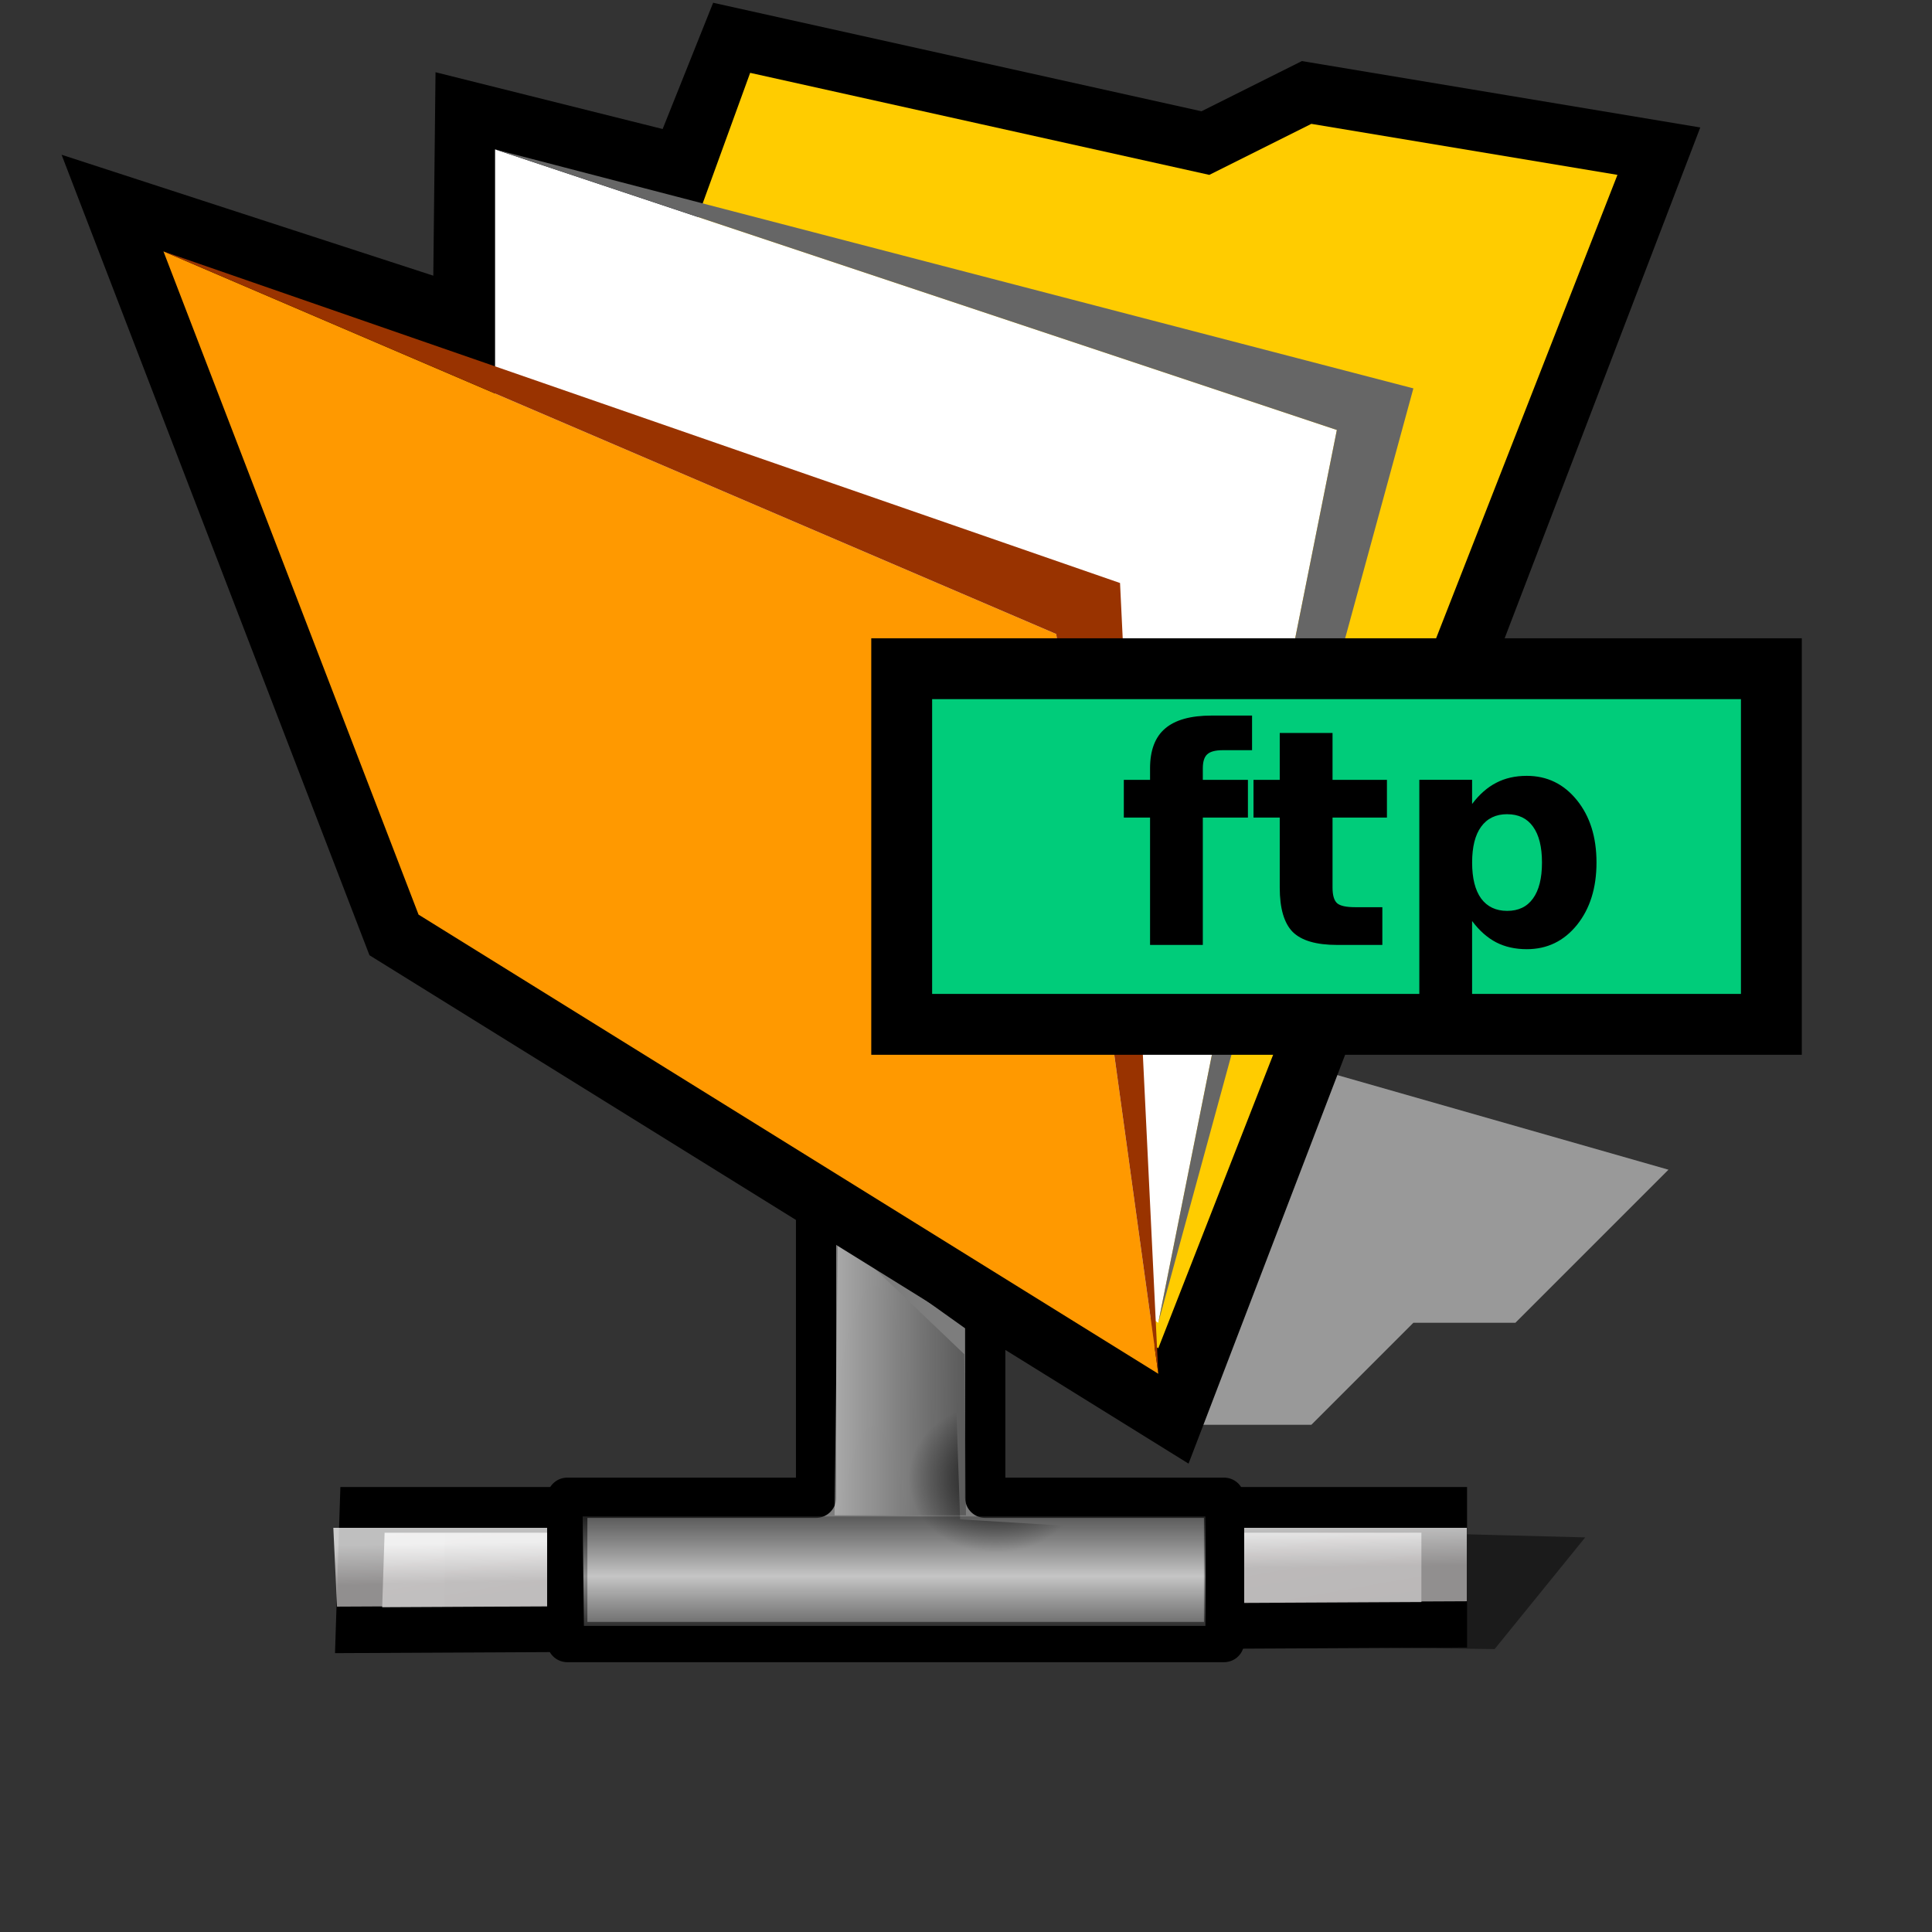 <?xml version="1.0" encoding="UTF-8" standalone="no"?>
<!-- Created with Sodipodi ("http://www.sodipodi.com/") -->

<svg
   xmlns:dc="http://purl.org/dc/elements/1.1/"
   xmlns:cc="http://creativecommons.org/ns#"
   xmlns:rdf="http://www.w3.org/1999/02/22-rdf-syntax-ns#"
   xmlns:svg="http://www.w3.org/2000/svg"
   xmlns="http://www.w3.org/2000/svg"
   xmlns:xlink="http://www.w3.org/1999/xlink"
   xmlns:sodipodi="http://sodipodi.sourceforge.net/DTD/sodipodi-0.dtd"
   xmlns:inkscape="http://www.inkscape.org/namespaces/inkscape"
   id="svg602"
   sodipodi:version="0.32"
   width="48pt"
   height="48pt"
   xml:space="preserve"
   sodipodi:docname="gnome-fs-nfs.svg"
   inkscape:version="0.48.3.1 r9886"
   version="1.1"><rect width="100%" height="100%" fill="#333333" stroke="none"/>
  <defs
   id="defs604"><linearGradient
   id="linearGradient1287">
  <stop
   offset="0"
   style="stop-color:#ffffff;stop-opacity:1;"
   id="stop1289" />
  <stop
   offset="1"
   style="stop-color:#c2bfbf;stop-opacity:0.996;"
   id="stop1288" />
</linearGradient>
<linearGradient
   id="linearGradient898">
      <stop
   style="stop-color:#000000;stop-opacity:0.742;"
   offset="0"
   id="stop900" />













      <stop
   style="stop-color:#000000;stop-opacity:0;"
   offset="1"
   id="stop902" />













    </linearGradient>
<linearGradient
   id="linearGradient888">
      <stop
   style="stop-color:#3d3d3d;stop-opacity:0.517;"
   offset="0"
   id="stop890" />













      <stop
   style="stop-color:#ffffff;stop-opacity:0.558;"
   offset="1"
   id="stop892" />













    </linearGradient>

    <linearGradient
   id="linearGradient672">
      <stop
   style="stop-color:#d9dfd5;stop-opacity:1;"
   offset="0"
   id="stop673" />













      <stop
   style="stop-color:#ffffff;stop-opacity:1;"
   offset="1"
   id="stop674" />













    </linearGradient>













    <linearGradient
   id="linearGradient616">
      <stop
   style="stop-color:#bfa673;stop-opacity:1;"
   offset="0"
   id="stop617" />













      <stop
   style="stop-color:#f0f0f0;stop-opacity:1;"
   offset="1"
   id="stop618" />













    </linearGradient>













    <linearGradient
   xlink:href="#linearGradient616"
   id="linearGradient619"
   x1="0.419"
   y1="0.19"
   x2="0.917"
   y2="1.504"
   gradientUnits="objectBoundingBox"
   gradientTransform="scale(0.73,1.37)" />













    <radialGradient
   xlink:href="#linearGradient616"
   id="radialGradient620"
   cx="83.71"
   cy="144.164"
   r="305.23"
   fx="83.71"
   fy="144.164"
   gradientTransform="scale(1.257,0.795)" />













    <linearGradient
   xlink:href="#linearGradient616"
   id="linearGradient621"
   x1="36.107"
   y1="44.18"
   x2="-1.112"
   y2="20.213"
   gradientUnits="userSpaceOnUse"
   gradientTransform="scale(1.085,0.922)" />













    <radialGradient
   xlink:href="#linearGradient898"
   id="radialGradient632"
   cx="0.332"
   cy="0.623"
   r="0.322"
   fx="0.332"
   fy="0.623" />













    <radialGradient
   xlink:href="#linearGradient616"
   id="radialGradient634"
   cx="1.164"
   cy="0.835"
   r="1.371"
   fx="1.164"
   fy="0.835" />













    <linearGradient
   xlink:href="#linearGradient672"
   id="linearGradient676"
   x1="15.687"
   y1="18.949"
   x2="56.488"
   y2="55.055" />













    <linearGradient
   xlink:href="#linearGradient672"
   id="linearGradient740"
   x1="40.153"
   y1="35.188"
   x2="36.58"
   y2="18.507"
   gradientUnits="userSpaceOnUse" />













  <linearGradient
   xlink:href="#linearGradient888"
   id="linearGradient878"
   x1="1.082"
   y1="0.514"
   x2="-0.365"
   y2="0.493"
   gradientUnits="objectBoundingBox"
   gradientTransform="scale(0.902,1.109)"
   spreadMethod="pad" />
<linearGradient
   xlink:href="#linearGradient888"
   id="linearGradient896"
   x1="0.515"
   y1="0.008"
   x2="0.515"
   y2="0.547"
   spreadMethod="reflect"
   gradientUnits="objectBoundingBox" />
<defs
   id="defs907">
    <linearGradient
   id="linearGradient622">
      <stop
   style="stop-color:#f8e29d;stop-opacity:0.447;"
   offset="0"
   id="stop623" />








      <stop
   style="stop-color:#272d2d;stop-opacity:0.478;"
   offset="1"
   id="stop624" />








    </linearGradient>








    <linearGradient
   id="linearGradient617">
      <stop
   style="stop-color:#ffffff;stop-opacity:1;"
   offset="0"
   id="stop918" />








      <stop
   style="stop-color:#000000;stop-opacity:1;"
   offset="1"
   id="stop619" />








    </linearGradient>








    <linearGradient
   id="linearGradient613">
      <stop
   style="stop-color:#ffffff;stop-opacity:0.624;"
   offset="0"
   id="stop614" />








      <stop
   style="stop-color:#5d6567;stop-opacity:1;"
   offset="1"
   id="stop615" />








    </linearGradient>








    <linearGradient
   id="linearGradient607">
      <stop
   style="stop-color:#d7d5d5;stop-opacity:1;"
   offset="0"
   id="stop608" />








      <stop
   style="stop-color:#000000;stop-opacity:0.404;"
   offset="1"
   id="stop609" />








    </linearGradient>








    <radialGradient
   xlink:href="#linearGradient622"
   id="radialGradient610" />








    <linearGradient
   xlink:href="#linearGradient617"
   id="linearGradient612"
   x1="-0.266"
   y1="-0.218"
   x2="1.077"
   y2="1.201"
   gradientTransform="matrix(1,-1.054768e-5,-2.212897e-8,1,6.882726e-9,-4.703892e-9)" />








    <radialGradient
   xlink:href="#linearGradient613"
   id="radialGradient616"
   cx="0.999"
   cy="1.174"
   r="1.11"
   fx="0.999"
   fy="1.174"
   gradientTransform="matrix(1,1.020568e-7,2.121713e-5,1,3.963748e-8,-1.000117e-8)" />








    <linearGradient
   xlink:href="#linearGradient617"
   id="linearGradient943"
   x1="-0.427"
   y1="0.906"
   x2="-0.968"
   y2="0.789" />








    <linearGradient
   xlink:href="#linearGradient617"
   id="linearGradient626"
   x1="1.299"
   y1="1.173"
   x2="0.337"
   y2="0.129"
   gradientTransform="matrix(1,-1.063720e-5,-1.320046e-7,1,-3.469447e-16,-1.358505e-16)"
   gradientUnits="objectBoundingBox" />








    <linearGradient
   xlink:href="#linearGradient607"
   id="linearGradient687"
   x1="1.22"
   y1="1.052"
   x2="-0.738"
   y2="-7.41785839e-2"
   gradientTransform="matrix(1,2.268336e-6,-1.975559e-5,1,5.713033e-8,3.856326e-8)" />








    <linearGradient
   xlink:href="#linearGradient622"
   id="linearGradient742" />








  </defs>
<sodipodi:namedview
   id="namedview952"
   inkscape:zoom="5.3769580"
   inkscape:cx="24.865590"
   inkscape:cy="18.133934"
   inkscape:window-width="640"
   inkscape:window-height="497"
   inkscape:window-x="311"
   inkscape:window-y="96" />
<sodipodi:namedview
   id="namedview1083"
   inkscape:zoom="4.6552648"
   inkscape:cx="23.878391"
   inkscape:cy="9.2081570"
   inkscape:window-width="719"
   inkscape:window-height="501"
   inkscape:window-x="613"
   inkscape:window-y="341" />
<defs
   id="defs3">
  <linearGradient
   id="linearGradient1068">
    <stop
   offset="0"
   style="stop-color:#d2d2d2;stop-opacity:1;"
   id="stop1070" />
    <stop
   offset="1"
   style="stop-color:#ffffff;stop-opacity:1;"
   id="stop1069" />
  </linearGradient>
  <linearGradient
   id="linearGradient1065"
   x1="0"
   y1="0.5"
   x2="1"
   y2="0.5"
   gradientUnits="objectBoundingBox"
   spreadMethod="pad"
   xlink:href="#linearGradient1287" />
  <linearGradient
   id="linearGradient1060">
    <stop
   offset="0"
   style="stop-color:#ffffff;stop-opacity:1;"
   id="stop1063" />
    <stop
   offset="0.5"
   style="stop-color:#acabaa;stop-opacity:0.996;"
   id="stop1062" />
    <stop
   offset="1"
   style="stop-color:#5a5856;stop-opacity:0.996;"
   id="stop1061" />
  </linearGradient>
  <linearGradient
   id="linearGradient645">
    <stop
   style="stop-color:#aca597;stop-opacity:1;"
   offset="0"
   id="stop646" />
    <stop
   style="stop-color:#ffffff;stop-opacity:1;"
   offset="1"
   id="stop647" />
  </linearGradient>
  <linearGradient
   id="linearGradient593">
    <stop
   style="stop-color:#478acf;stop-opacity:1;"
   offset="0"
   id="stop594" />
    <stop
   style="stop-color:#65c6f7;stop-opacity:1;"
   offset="1"
   id="stop595" />
  </linearGradient>
  <linearGradient
   id="linearGradient574">
    <stop
   style="stop-color:#85ad92;stop-opacity:1;"
   offset="0"
   id="stop575" />
    <stop
   style="stop-color:#559db2;stop-opacity:0.772;"
   offset="1"
   id="stop576" />
  </linearGradient>
  <linearGradient
   id="linearGradient570">
    <stop
   style="stop-color:#000000;stop-opacity:1;"
   offset="0"
   id="stop571" />
    <stop
   style="stop-color:#ffffff;stop-opacity:0;"
   offset="1"
   id="stop572" />
  </linearGradient>
  <linearGradient
   id="linearGradient573"
   xlink:href="#linearGradient1060"
   x1="0.618"
   y1="-0.787"
   x2="0.66"
   y2="-0.033" />
  <linearGradient
   id="linearGradient1213"
   xlink:href="#linearGradient1068"
   x1="1.019"
   y1="0.991"
   x2="0.498"
   y2="0.416" />
  <radialGradient
   id="radialGradient581"
   xlink:href="#linearGradient570"
   cx="0.783"
   cy="0.621"
   r="0.838"
   fx="0.783"
   fy="0.621" />
  <linearGradient
   id="linearGradient580"
   xlink:href="#linearGradient1068"
   x1="1.072"
   y1="0.859"
   x2="0.853"
   y2="0.425" />
  <linearGradient
   xlink:href="#linearGradient1060"
   id="linearGradient901"
   x1="-0.129"
   y1="0.028"
   x2="0.085"
   y2="0.113" />
  <linearGradient
   xlink:href="#linearGradient570"
   id="linearGradient902"
   x1="0.259"
   y1="0.199"
   x2="0.554"
   y2="0.931" />
  <linearGradient
   xlink:href="#linearGradient1068"
   id="linearGradient916"
   x1="0.148"
   y1="-1.688"
   x2="0.434"
   y2="1.812" />
  <defs
   id="defs890">
    <linearGradient
   id="linearGradient922"
   x1="0"
   y1="0.5"
   x2="1"
   y2="0.5"
   gradientUnits="objectBoundingBox"
   spreadMethod="pad"
   xlink:href="#linearGradient1065" />
    <linearGradient
   id="linearGradient908"
   x1="0"
   y1="0.5"
   x2="1"
   y2="0.5"
   gradientUnits="objectBoundingBox"
   spreadMethod="pad"
   xlink:href="#linearGradient1060" />
    <linearGradient
   id="linearGradient894"
   x1="0"
   y1="0.5"
   x2="1"
   y2="0.5"
   gradientUnits="objectBoundingBox"
   spreadMethod="pad"
   xlink:href="#linearGradient1068" />
    <linearGradient
   xlink:href="#linearGradient894"
   id="linearGradient897"
   x1="0.596"
   y1="-0.336"
   x2="0.613"
   y2="1.191" />
    <linearGradient
   xlink:href="#linearGradient894"
   id="linearGradient1119"
   x1="0.964"
   y1="1.028"
   x2="0.467"
   y2="0.218" />
    <linearGradient
   xlink:href="#linearGradient908"
   id="linearGradient907"
   x1="0.571"
   y1="2.377"
   x2="0.333"
   y2="0.492" />
    <linearGradient
   xlink:href="#linearGradient922"
   id="linearGradient921"
   x1="0.471"
   y1="0.154"
   x2="0.465"
   y2="0.984" />
    <linearGradient
   xlink:href="#linearGradient922"
   id="linearGradient948" />
    <defs
   id="defs987">
      <linearGradient
   id="linearGradient855"
   x1="0"
   y1="0.5"
   x2="1"
   y2="0.5"
   gradientUnits="objectBoundingBox"
   spreadMethod="pad"
   xlink:href="#linearGradient908" />
      <linearGradient
   id="linearGradient1188"
   x1="0"
   y1="0.5"
   x2="1"
   y2="0.5"
   gradientUnits="objectBoundingBox"
   spreadMethod="pad"
   xlink:href="#linearGradient922" />
      <linearGradient
   id="linearGradient831">
        <stop
   style="stop-color:#94897f;stop-opacity:1;"
   offset="0"
   id="stop832" />
        <stop
   style="stop-color:#fff5fe;stop-opacity:1;"
   offset="1"
   id="stop833" />
      </linearGradient>
      <linearGradient
   xlink:href="#linearGradient1188"
   id="linearGradient834"
   x1="0.876"
   y1="0.348"
   x2="-0.293"
   y2="0.935"
   gradientUnits="objectBoundingBox"
   spreadMethod="pad" />
      <radialGradient
   xlink:href="#linearGradient1188"
   id="radialGradient835"
   r="0.556"
   fy="0.281"
   fx="0.591"
   cy="0.281"
   cx="0.591"
   spreadMethod="pad" />
      <linearGradient
   xlink:href="#linearGradient1188"
   id="linearGradient893"
   x1="0.128"
   y1="0.769"
   x2="0.496"
   y2="0.709" />
      <linearGradient
   xlink:href="#linearGradient855"
   id="linearGradient625"
   x1="0.036"
   y1="1.028"
   x2="0.054"
   y2="-0.359" />
      <linearGradient
   xlink:href="#linearGradient1188"
   id="linearGradient627"
   x1="1.283"
   y1="0.126"
   x2="-0.155"
   y2="0.964" />
      <radialGradient
   xlink:href="#linearGradient1188"
   id="radialGradient628"
   r="1.598"
   fy="0.487"
   fx="0.368"
   cy="0.487"
   cx="0.368"
   gradientTransform="scale(0.877,1.14)" />
      <linearGradient
   xlink:href="#linearGradient1188"
   id="linearGradient628"
   x1="0.769"
   y1="0.15"
   x2="0.419"
   y2="0.733" />
    </defs>
    <sodipodi:namedview
   id="namedview898"
   pagecolor="#ffffff"
   bordercolor="#666666"
   borderopacity="1.0"
   inkscape:pageopacity="0.0"
   inkscape:pageshadow="2"
   inkscape:zoom="3.4732669"
   inkscape:cx="50.051177"
   inkscape:cy="18.096983"
   inkscape:window-width="1022"
   inkscape:window-height="670"
   showguides="false"
   snaptoguides="false"
   showgrid="false"
   snaptogrid="false"
   inkscape:window-x="0"
   inkscape:window-y="25">
      <sodipodi:guide
   orientation="vertical"
   position="28.706"
   id="guide879" />
      <sodipodi:guide
   orientation="horizontal"
   position="30.131"
   id="guide880" />
    </sodipodi:namedview>
  </defs>
  <sodipodi:namedview
   id="namedview1003"
   pagecolor="#ffffff"
   bordercolor="#666666"
   borderopacity="1.0"
   inkscape:pageopacity="0.0"
   inkscape:pageshadow="2"
   inkscape:zoom="1.3368738"
   inkscape:cx="24.541029"
   inkscape:cy="14.368596"
   inkscape:window-width="640"
   inkscape:window-height="499"
   showguides="true"
   snaptoguides="true"
   inkscape:window-x="138"
   inkscape:window-y="169" />
  <linearGradient
   xlink:href="#linearGradient1060"
   id="linearGradient1304"
   x1="-0.661"
   y1="0.465"
   x2="0.974"
   y2="0.518" />
  <linearGradient
   xlink:href="#linearGradient1060"
   id="linearGradient1322"
   x1="0.018"
   y1="0.207"
   x2="0.169"
   y2="0.768" />
  <linearGradient
   xlink:href="#linearGradient1065"
   id="linearGradient909"
   x1="-0.233"
   y1="0.199"
   x2="1.167"
   y2="1.08" />
  <linearGradient
   xlink:href="#linearGradient570"
   id="linearGradient977"
   x1="0.255"
   y1="0.218"
   x2="0.677"
   y2="0.792" />
  <linearGradient
   xlink:href="#linearGradient1065"
   id="linearGradient1043"
   x1="-0.06"
   y1="0.376"
   x2="0.093"
   y2="0.376" />
  <linearGradient
   xlink:href="#linearGradient1065"
   id="linearGradient925"
   x1="0.527"
   y1="0.083"
   x2="0.652"
   y2="0.567" />
</defs>

    
    
    
    <linearGradient
   y2="142.85"
   x2="111.788"
   y1="230.285"
   x1="111.788"
   gradientUnits="userSpaceOnUse"
   id="linearGradient1996"
   gradientTransform="matrix(1.571,0,0,1.571,-72.112,-74.103)">
      <stop
   id="stop3166"
   style="stop-color:#FFFFFF"
   offset="0" />
      <stop
   id="stop3167"
   style="stop-color:#FAFAFA"
   offset="0.102" />
      <stop
   id="stop3168"
   style="stop-color:#EBEBEB"
   offset="0.226" />
      <stop
   id="stop3169"
   style="stop-color:#D2D2D2"
   offset="0.361" />
      <stop
   id="stop3170"
   style="stop-color:#B0B0B0"
   offset="0.504" />
      <stop
   id="stop3171"
   style="stop-color:#848484"
   offset="0.653" />
      <stop
   id="stop3172"
   style="stop-color:#4E4E4E"
   offset="0.808" />
      <stop
   id="stop3173"
   style="stop-color:#0F0F0F"
   offset="0.965" />
      <stop
   id="stop3174"
   style="stop-color:#000000"
   offset="1" />
      
      
      
    </linearGradient>
    
    <radialGradient
   gradientUnits="userSpaceOnUse"
   gradientTransform="matrix(2.133,-0.977,0.82,1.79,-1234.482,-1464.97)"
   fy="994.024"
   fx="223.238"
   r="45.424"
   cy="994.024"
   cx="223.238"
   id="radialGradient2007">
      <stop
   id="stop3180"
   style="stop-color:#FFFFFF"
   offset="0" />
      <stop
   id="stop3181"
   style="stop-color:#000000"
   offset="1" />
      
      
      
    </radialGradient>
    
    
    <linearGradient
   y2="105.755"
   x2="141.162"
   y1="96.094"
   x1="131.501"
   gradientUnits="userSpaceOnUse"
   id="linearGradient2011"
   gradientTransform="matrix(1.571,0,0,1.571,-72.112,-74.103)">
      <stop
   id="stop3188"
   style="stop-color:#FFFFFF"
   offset="0" />
      <stop
   id="stop3189"
   style="stop-color:#000000"
   offset="1" />
      
      
      
    </linearGradient>
    
    
    <linearGradient
   y2="98.641"
   x2="154.453"
   y1="98.641"
   x1="139.912"
   gradientUnits="userSpaceOnUse"
   id="XMLID_6_"
   gradientTransform="matrix(1.571,0,0,1.571,-72.112,-74.103)">
      <stop
   id="stop3196"
   style="stop-color:#BBBBBB"
   offset="0" />
      <stop
   id="stop3197"
   style="stop-color:#888888"
   offset="1" />
      
      
      
    </linearGradient>
    
    <linearGradient
   y2="93.064"
   x2="166.486"
   y1="93.064"
   x1="145.959"
   gradientUnits="userSpaceOnUse"
   id="XMLID_7_"
   gradientTransform="matrix(1.571,0,0,1.571,-72.112,-74.103)">
      <stop
   id="stop3203"
   style="stop-color:#FF9200"
   offset="0" />
      <stop
   id="stop3204"
   style="stop-color:#FF0000"
   offset="0.264" />
      <stop
   id="stop3205"
   style="stop-color:#FA0000"
   offset="0.375" />
      <stop
   id="stop3206"
   style="stop-color:#EB0000"
   offset="0.509" />
      <stop
   id="stop3207"
   style="stop-color:#D20000"
   offset="0.655" />
      <stop
   id="stop3208"
   style="stop-color:#B00000"
   offset="0.811" />
      <stop
   id="stop3209"
   style="stop-color:#850000"
   offset="0.971" />
      <stop
   id="stop3210"
   style="stop-color:#7C0000"
   offset="1" />
      
      
      
      
      
    </linearGradient>
    
    <linearGradient
   y2="69.667"
   x2="171.857"
   y1="69.667"
   x1="158.666"
   gradientUnits="userSpaceOnUse"
   id="XMLID_8_"
   gradientTransform="matrix(1.571,0,0,1.571,-72.112,-74.103)">
      <stop
   id="stop3218"
   style="stop-color:#FF6D00"
   offset="0" />
      <stop
   id="stop3219"
   style="stop-color:#FF3300"
   offset="1" />
      
      
      
    </linearGradient>
    
    <linearGradient
   y2="69.842"
   x2="168.797"
   y1="69.842"
   x1="160.666"
   gradientUnits="userSpaceOnUse"
   id="XMLID_9_"
   gradientTransform="matrix(1.571,0,0,1.571,-72.112,-74.103)">
      <stop
   id="stop3225"
   style="stop-color:#FFAE00"
   offset="0" />
      <stop
   id="stop3226"
   style="stop-color:#FFF030"
   offset="1" />
      
      
      
    </linearGradient>
    
    <linearGradient
   y2="81.176"
   x2="193.295"
   y1="81.176"
   x1="169.221"
   gradientUnits="userSpaceOnUse"
   id="XMLID_10_"
   gradientTransform="matrix(1.571,0,0,1.571,-72.112,-74.103)">
      <stop
   id="stop3232"
   style="stop-color:#FF6D00"
   offset="0" />
      <stop
   id="stop3233"
   style="stop-color:#FF3300"
   offset="1" />
      
      
      
    </linearGradient>
    
    <linearGradient
   y2="80.177"
   x2="189.135"
   y1="80.177"
   x1="171.381"
   gradientUnits="userSpaceOnUse"
   id="XMLID_11_"
   gradientTransform="matrix(1.571,0,0,1.571,-72.112,-74.103)">
      <stop
   id="stop3239"
   style="stop-color:#FFAE00"
   offset="0" />
      <stop
   id="stop3240"
   style="stop-color:#FFF030"
   offset="1" />
      
      
      
    </linearGradient>
    
    <linearGradient
   y2="100.71"
   x2="194.938"
   y1="100.71"
   x1="170.449"
   gradientUnits="userSpaceOnUse"
   id="XMLID_12_"
   gradientTransform="matrix(1.571,0,0,1.571,-72.112,-74.103)">
      <stop
   id="stop3246"
   style="stop-color:#FF6D00"
   offset="0" />
      <stop
   id="stop3247"
   style="stop-color:#FF3300"
   offset="1" />
      
      
      
    </linearGradient>
    
    <linearGradient
   y2="99.711"
   x2="191.039"
   y1="99.711"
   x1="172.346"
   gradientUnits="userSpaceOnUse"
   id="XMLID_13_"
   gradientTransform="matrix(1.571,0,0,1.571,-72.112,-74.103)">
      <stop
   id="stop3253"
   style="stop-color:#FFAE00"
   offset="0" />
      <stop
   id="stop3254"
   style="stop-color:#FFF030"
   offset="1" />
      
      
      
    </linearGradient>
    
  <linearGradient
   inkscape:collect="always"
   xlink:href="#XMLID_3_"
   id="linearGradient2362"
   gradientUnits="userSpaceOnUse"
   gradientTransform="matrix(1.571,0,0,1.571,-68.341,-138.099)"
   x1="111.788"
   y1="230.285"
   x2="111.788"
   y2="142.85" /><radialGradient
   inkscape:collect="always"
   xlink:href="#XMLID_4_"
   id="radialGradient2364"
   gradientUnits="userSpaceOnUse"
   gradientTransform="matrix(2.133,-0.977,0.82,1.79,-1230.711,-1528.965)"
   cx="223.238"
   cy="994.024"
   fx="223.238"
   fy="994.024"
   r="45.424" /><linearGradient
   inkscape:collect="always"
   xlink:href="#XMLID_5_"
   id="linearGradient2366"
   gradientUnits="userSpaceOnUse"
   gradientTransform="matrix(1.571,0,0,1.571,-68.341,-138.099)"
   x1="131.501"
   y1="96.094"
   x2="141.162"
   y2="105.755" /><linearGradient
   inkscape:collect="always"
   xlink:href="#XMLID_6_"
   id="linearGradient2368"
   gradientUnits="userSpaceOnUse"
   gradientTransform="matrix(1.571,0,0,1.571,-68.341,-138.099)"
   x1="139.912"
   y1="98.641"
   x2="154.453"
   y2="98.641" /><linearGradient
   inkscape:collect="always"
   xlink:href="#XMLID_7_"
   id="linearGradient2370"
   gradientUnits="userSpaceOnUse"
   gradientTransform="matrix(1.571,0,0,1.571,-68.341,-138.099)"
   x1="145.959"
   y1="93.064"
   x2="166.486"
   y2="93.064" /><linearGradient
   inkscape:collect="always"
   xlink:href="#XMLID_8_"
   id="linearGradient2372"
   gradientUnits="userSpaceOnUse"
   gradientTransform="matrix(1.571,0,0,1.571,-68.341,-138.099)"
   x1="158.666"
   y1="69.667"
   x2="171.857"
   y2="69.667" /><linearGradient
   inkscape:collect="always"
   xlink:href="#XMLID_9_"
   id="linearGradient2374"
   gradientUnits="userSpaceOnUse"
   gradientTransform="matrix(1.571,0,0,1.571,-68.341,-138.099)"
   x1="160.666"
   y1="69.842"
   x2="168.797"
   y2="69.842" /><linearGradient
   inkscape:collect="always"
   xlink:href="#XMLID_10_"
   id="linearGradient2376"
   gradientUnits="userSpaceOnUse"
   gradientTransform="matrix(1.571,0,0,1.571,-68.341,-138.099)"
   x1="169.221"
   y1="81.176"
   x2="193.295"
   y2="81.176" /><linearGradient
   inkscape:collect="always"
   xlink:href="#XMLID_11_"
   id="linearGradient2378"
   gradientUnits="userSpaceOnUse"
   gradientTransform="matrix(1.571,0,0,1.571,-68.341,-138.099)"
   x1="171.381"
   y1="80.177"
   x2="189.135"
   y2="80.177" /><linearGradient
   inkscape:collect="always"
   xlink:href="#XMLID_12_"
   id="linearGradient2380"
   gradientUnits="userSpaceOnUse"
   gradientTransform="matrix(1.571,0,0,1.571,-68.341,-138.099)"
   x1="170.449"
   y1="100.71"
   x2="194.938"
   y2="100.71" /><linearGradient
   inkscape:collect="always"
   xlink:href="#XMLID_13_"
   id="linearGradient2382"
   gradientUnits="userSpaceOnUse"
   gradientTransform="matrix(1.571,0,0,1.571,-68.341,-138.099)"
   x1="172.346"
   y1="99.711"
   x2="191.039"
   y2="99.711" /><linearGradient
   xlink:href="#linearGradient900"
   id="linearGradient2155" /><linearGradient
   xlink:href="#linearGradient900"
   id="linearGradient906" /><linearGradient
   xlink:href="#linearGradient900"
   id="linearGradient905" /><linearGradient
   xlink:href="#linearGradient900"
   id="linearGradient904" /><linearGradient
   xlink:href="#linearGradient900"
   id="linearGradient903" /><linearGradient
   id="linearGradient900"><stop
     style="stop-color:#000;stop-opacity:1;"
     offset="0"
     id="stop901" /><stop
     style="stop-color:#fff;stop-opacity:1;"
     offset="1"
     id="stop2149" /></linearGradient>


<linearGradient
   y2="0.237"
   x2="-0.062"
   y1="0.863"
   x1="0.92"
   id="linearGradient923"
   xlink:href="#linearGradient672" />













  <linearGradient
   gradientUnits="userSpaceOnUse"
   y2="18.507"
   x2="36.58"
   y1="35.188"
   x1="40.153"
   id="linearGradient2144"
   xlink:href="#linearGradient672" />













    <linearGradient
   y2="0.422"
   x2="0.319"
   y1="0.976"
   x1="0.563"
   id="linearGradient2142"
   xlink:href="#linearGradient672" />













    <radialGradient
   fy="0.835"
   fx="1.164"
   r="1.371"
   cy="0.835"
   cx="1.164"
   id="radialGradient2140"
   xlink:href="#linearGradient616" />













    <radialGradient
   fy="0.5"
   fx="0.5"
   r="0.907"
   cy="0.5"
   cx="0.5"
   id="radialGradient2138"
   xlink:href="#linearGradient672" />













    <linearGradient
   gradientTransform="scale(1.085,0.922)"
   gradientUnits="userSpaceOnUse"
   y2="20.213"
   x2="-1.112"
   y1="44.18"
   x1="36.107"
   id="linearGradient2136"
   xlink:href="#linearGradient616" />













    <radialGradient
   gradientTransform="scale(1.257,0.795)"
   fy="144.164"
   fx="83.71"
   r="305.23"
   cy="144.164"
   cx="83.71"
   id="radialGradient2134"
   xlink:href="#linearGradient616" />













    <linearGradient
   gradientTransform="scale(0.73,1.37)"
   gradientUnits="objectBoundingBox"
   y2="1.504"
   x2="0.917"
   y1="0.19"
   x1="0.419"
   id="linearGradient2132"
   xlink:href="#linearGradient616" />













    <linearGradient
   id="linearGradient2126">
      <stop
   id="stop2128"
   offset="0"
   style="stop-color:#b39169;stop-opacity:1;" />













      <stop
   id="stop2130"
   offset="1"
   style="stop-color:#efe0cd;stop-opacity:1;" />













    </linearGradient>













    <linearGradient
   id="linearGradient2120">
      <stop
   id="stop2122"
   offset="0"
   style="stop-color:#d9dfd5;stop-opacity:1;" />













      <stop
   id="stop2124"
   offset="1"
   style="stop-color:#ffffff;stop-opacity:0.234;" />













    </linearGradient>



    <linearGradient
   id="linearGradient629">
  <stop
   id="stop630"
   offset="0"
   style="stop-color:#d9dfd5;stop-opacity:0;" />


  <stop
   id="stop631"
   offset="1"
   style="stop-color:#ffffff;stop-opacity:1;" />


</linearGradient><linearGradient
   inkscape:collect="always"
   xlink:href="#XMLID_3_"
   id="linearGradient2253"
   gradientUnits="userSpaceOnUse"
   gradientTransform="matrix(1,0,0,-1,233.398,406.766)"
   x1="-204.6"
   y1="373.765"
   x2="-254.674"
   y2="384.666" /><linearGradient
   inkscape:collect="always"
   xlink:href="#XMLID_4_"
   id="linearGradient2255"
   gradientUnits="userSpaceOnUse"
   gradientTransform="matrix(1,0,0,-1,233.398,406.766)"
   x1="-209.857"
   y1="367.387"
   x2="-227.223"
   y2="393.023" /><linearGradient
   inkscape:collect="always"
   xlink:href="#XMLID_5_"
   id="linearGradient2257"
   gradientUnits="userSpaceOnUse"
   gradientTransform="matrix(1,0,0,-1,233.398,406.766)"
   x1="-189.317"
   y1="382.328"
   x2="-203.503"
   y2="370.228" /></defs>
  <sodipodi:namedview
   id="base"
   inkscape:zoom="9.45"
   inkscape:cx="48.383799"
   inkscape:cy="29.94709"
   inkscape:window-width="818"
   inkscape:window-height="635"
   inkscape:window-x="707"
   inkscape:window-y="252"
   showguides="true"
   snaptoguides="true"
   inkscape:current-layer="svg602"
   showgrid="false"
   inkscape:window-maximized="0">
    <sodipodi:guide
   orientation="vertical"
   position="72.264"
   id="guide627" />













  </sodipodi:namedview>
  <path
   style="fill-opacity:0.463;fill-rule:evenodd;stroke-width:0.125;"
   d="M 14.735,54.181 L 49.512,54.628 L 52.513,50.928 L 14.736,49.946 L 14.735,54.181 z "
   id="path1031"
   sodipodi:nodetypes="ccccc" />
  <path
   style="fill:url(#linearGradient909);fill-opacity:0.75;fill-rule:evenodd;stroke:#000000;stroke-width:1.513;"
   d="M 11.879,54.002 L 47.842,53.824 L 47.842,50.016 L 12.008,50.016 L 11.879,54.002 z "
   id="path974"
   sodipodi:nodetypes="ccccc" />
  <path
   style="fill:url(#linearGradient1043);fill-opacity:0.75;fill-rule:evenodd;stroke-width:0.12;"
   d="M 11.117,53.228 L 48.277,53.228 L 48.277,50.796 L 11.263,50.796 L 11.117,53.228 z "
   id="path1042"
   sodipodi:nodetypes="ccccc" />
  <path
   style="fill:url(#linearGradient925);fill-opacity:0.75;fill-rule:evenodd;stroke-width:0.12;"
   d="M 11.164,53.222 L 48.591,53.043 L 48.591,50.611 L 11.042,50.611 L 11.164,53.222 z "
   id="path924"
   sodipodi:nodetypes="ccccc" />
  
  
  
  
  
  
  <g
   id="g1290">
    <path
   style="fill:#7d7d7d;fill-opacity:1;fill-rule:evenodd;stroke:#000000;stroke-width:1pt;stroke-linecap:butt;stroke-linejoin:round;stroke-opacity:1"
   d="m 27.033,39.659 0,9.956 -8.242,0 0,4.78 21.758,0 0,-4.78 -7.912,0 0,-5.956 z"
   id="path877"
   sodipodi:nodetypes="ccccccccc"
   inkscape:connector-curvature="0" />
    <path
   style="fill:url(#linearGradient896);fill-rule:evenodd;stroke:none;stroke-opacity:1;stroke-width:1pt;stroke-linejoin:round;stroke-linecap:butt;fill-opacity:1;"
   d="M 19.343,53.86 L 39.931,53.86 L 39.931,50.234 L 19.302,50.234 L 19.343,53.86 z "
   id="path895"
   sodipodi:nodetypes="ccccc" />
    <path
   style="fill:url(#linearGradient878);fill-opacity:1;fill-rule:evenodd;stroke:none"
   d="m 27.756,40.861 -0.11,9.334 4.354,-2e-6 -0.055,-5.334 z"
   id="path887"
   sodipodi:nodetypes="ccccc"
   inkscape:connector-curvature="0" />
    <path
   style="fill:url(#radialGradient632);fill-rule:evenodd;stroke:none;stroke-opacity:1;stroke-width:1pt;stroke-linejoin:miter;stroke-linecap:butt;fill-opacity:1;"
   d="M 30,47.143 L 30,51.868 L 35.495,51.868 L 39.011,50.769 L 31.805,50.33 L 31.595,44.176 L 30,47.143 z "
   id="path1081"
   sodipodi:nodetypes="ccccccc" />
  </g>
<g
   transform="matrix(0.845,0,0,0.845,2.88,-4.347)"
   id="g3070"><path
     inkscape:connector-curvature="0"
     style="fill:#999999;fill-opacity:1"
     d="m 42,61 h 6 l 4,-4 h 4 l 6,-6 -14,-4 -6,14 z"
     id="path6" /><path
     inkscape:connector-curvature="0"
     style="fill:none;stroke:#000000;stroke-width:4.735"
     d="M 3,15 13,41 42,59 60,12 48,10 44,12 26,8 24,13 16,11 15.91,19.2 3,15 z"
     id="path8" /><path
     inkscape:connector-curvature="0"
     style="fill:#ffcc00;fill-opacity:1"
     d="M 26,8 14,41 42,58 60,12 48,10 44,12 26,8 z"
     id="path15" /><path
     inkscape:connector-curvature="0"
     style="fill:#ffffff;fill-opacity:1"
     d="M 16,11 V 41 L 42,57 49,22 16,11 z"
     id="path22" /><path
     inkscape:connector-curvature="0"
     style="fill:#666666;fill-opacity:1"
     d="M 16,11 49,22 42,57 52,20.37 16,11 z"
     id="path29" /><path
     inkscape:connector-curvature="0"
     style="fill:#ff9900;fill-opacity:1"
     d="M 3,15 13,41 42,59 38,30 3,15 z"
     id="path36" /><path
     inkscape:connector-curvature="0"
     style="fill:#993300;fill-opacity:1"
     d="M 3,15 38,30 42,59 40.5,28 3,15 z"
     id="path38" /></g><rect
   style="fill:#00cc7a;fill-opacity:1;stroke:#000000;stroke-width:2.016;stroke-linecap:square;stroke-linejoin:miter;stroke-miterlimit:4;stroke-opacity:1;stroke-dasharray:none;stroke-dashoffset:0"
   id="rect2910"
   width="28.809"
   height="11.781"
   x="29.87"
   y="22.152"
   ry="0" /><path
   inkscape:connector-curvature="0"
   style="font-size:10px;font-style:normal;font-weight:bold;fill:#000000;fill-opacity:1;stroke:none;font-family:Bitstream Vera Sans"
   d="m 41.476,23.704 0,1.147 -0.967,0 c -0.247,7e-6 -0.42,0.046 -0.518,0.137 -0.098,0.088 -0.146,0.243 -0.146,0.464 l 0,0.381 1.494,0 0,1.25 -1.494,0 0,4.219 -1.748,0 0,-4.219 -0.869,0 0,-1.25 0.869,0 0,-0.381 c -10e-7,-0.596 0.166,-1.035 0.498,-1.318 0.332,-0.286 0.846,-0.43 1.543,-0.43 l 1.338,0 m 2.666,0.576 0,1.553 1.802,0 0,1.25 -1.802,0 0,2.319 c -3e-6,0.254 0.05,0.426 0.151,0.518 0.101,0.088 0.301,0.132 0.601,0.132 l 0.898,0 0,1.25 -1.499,0 c -0.69,0 -1.18,-0.143 -1.47,-0.43 -0.286,-0.29 -0.43,-0.78 -0.43,-1.47 l 0,-2.319 -0.869,0 0,-1.25 0.869,0 0,-1.553 1.748,0 m 4.624,6.23 0,2.871 -1.748,0 0,-7.549 1.748,0 0,0.801 c 0.241,-0.319 0.508,-0.553 0.801,-0.703 0.293,-0.153 0.63,-0.229 1.011,-0.229 0.674,5e-6 1.227,0.269 1.66,0.806 0.433,0.534 0.649,1.222 0.649,2.065 -7e-6,0.843 -0.216,1.533 -0.649,2.07 -0.433,0.534 -0.986,0.801 -1.66,0.801 -0.381,0 -0.718,-0.075 -1.011,-0.225 C 49.273,31.066 49.006,30.83 48.766,30.511 M 49.928,26.971 c -0.374,4e-6 -0.662,0.138 -0.864,0.415 -0.199,0.273 -0.298,0.669 -0.298,1.187 -3e-6,0.518 0.099,0.915 0.298,1.191 0.202,0.273 0.49,0.41 0.864,0.41 0.374,1e-6 0.659,-0.137 0.854,-0.41 0.199,-0.273 0.298,-0.671 0.298,-1.191 -5e-6,-0.521 -0.099,-0.918 -0.298,-1.191 -0.195,-0.273 -0.48,-0.41 -0.854,-0.41"
   id="text4309" /></svg>